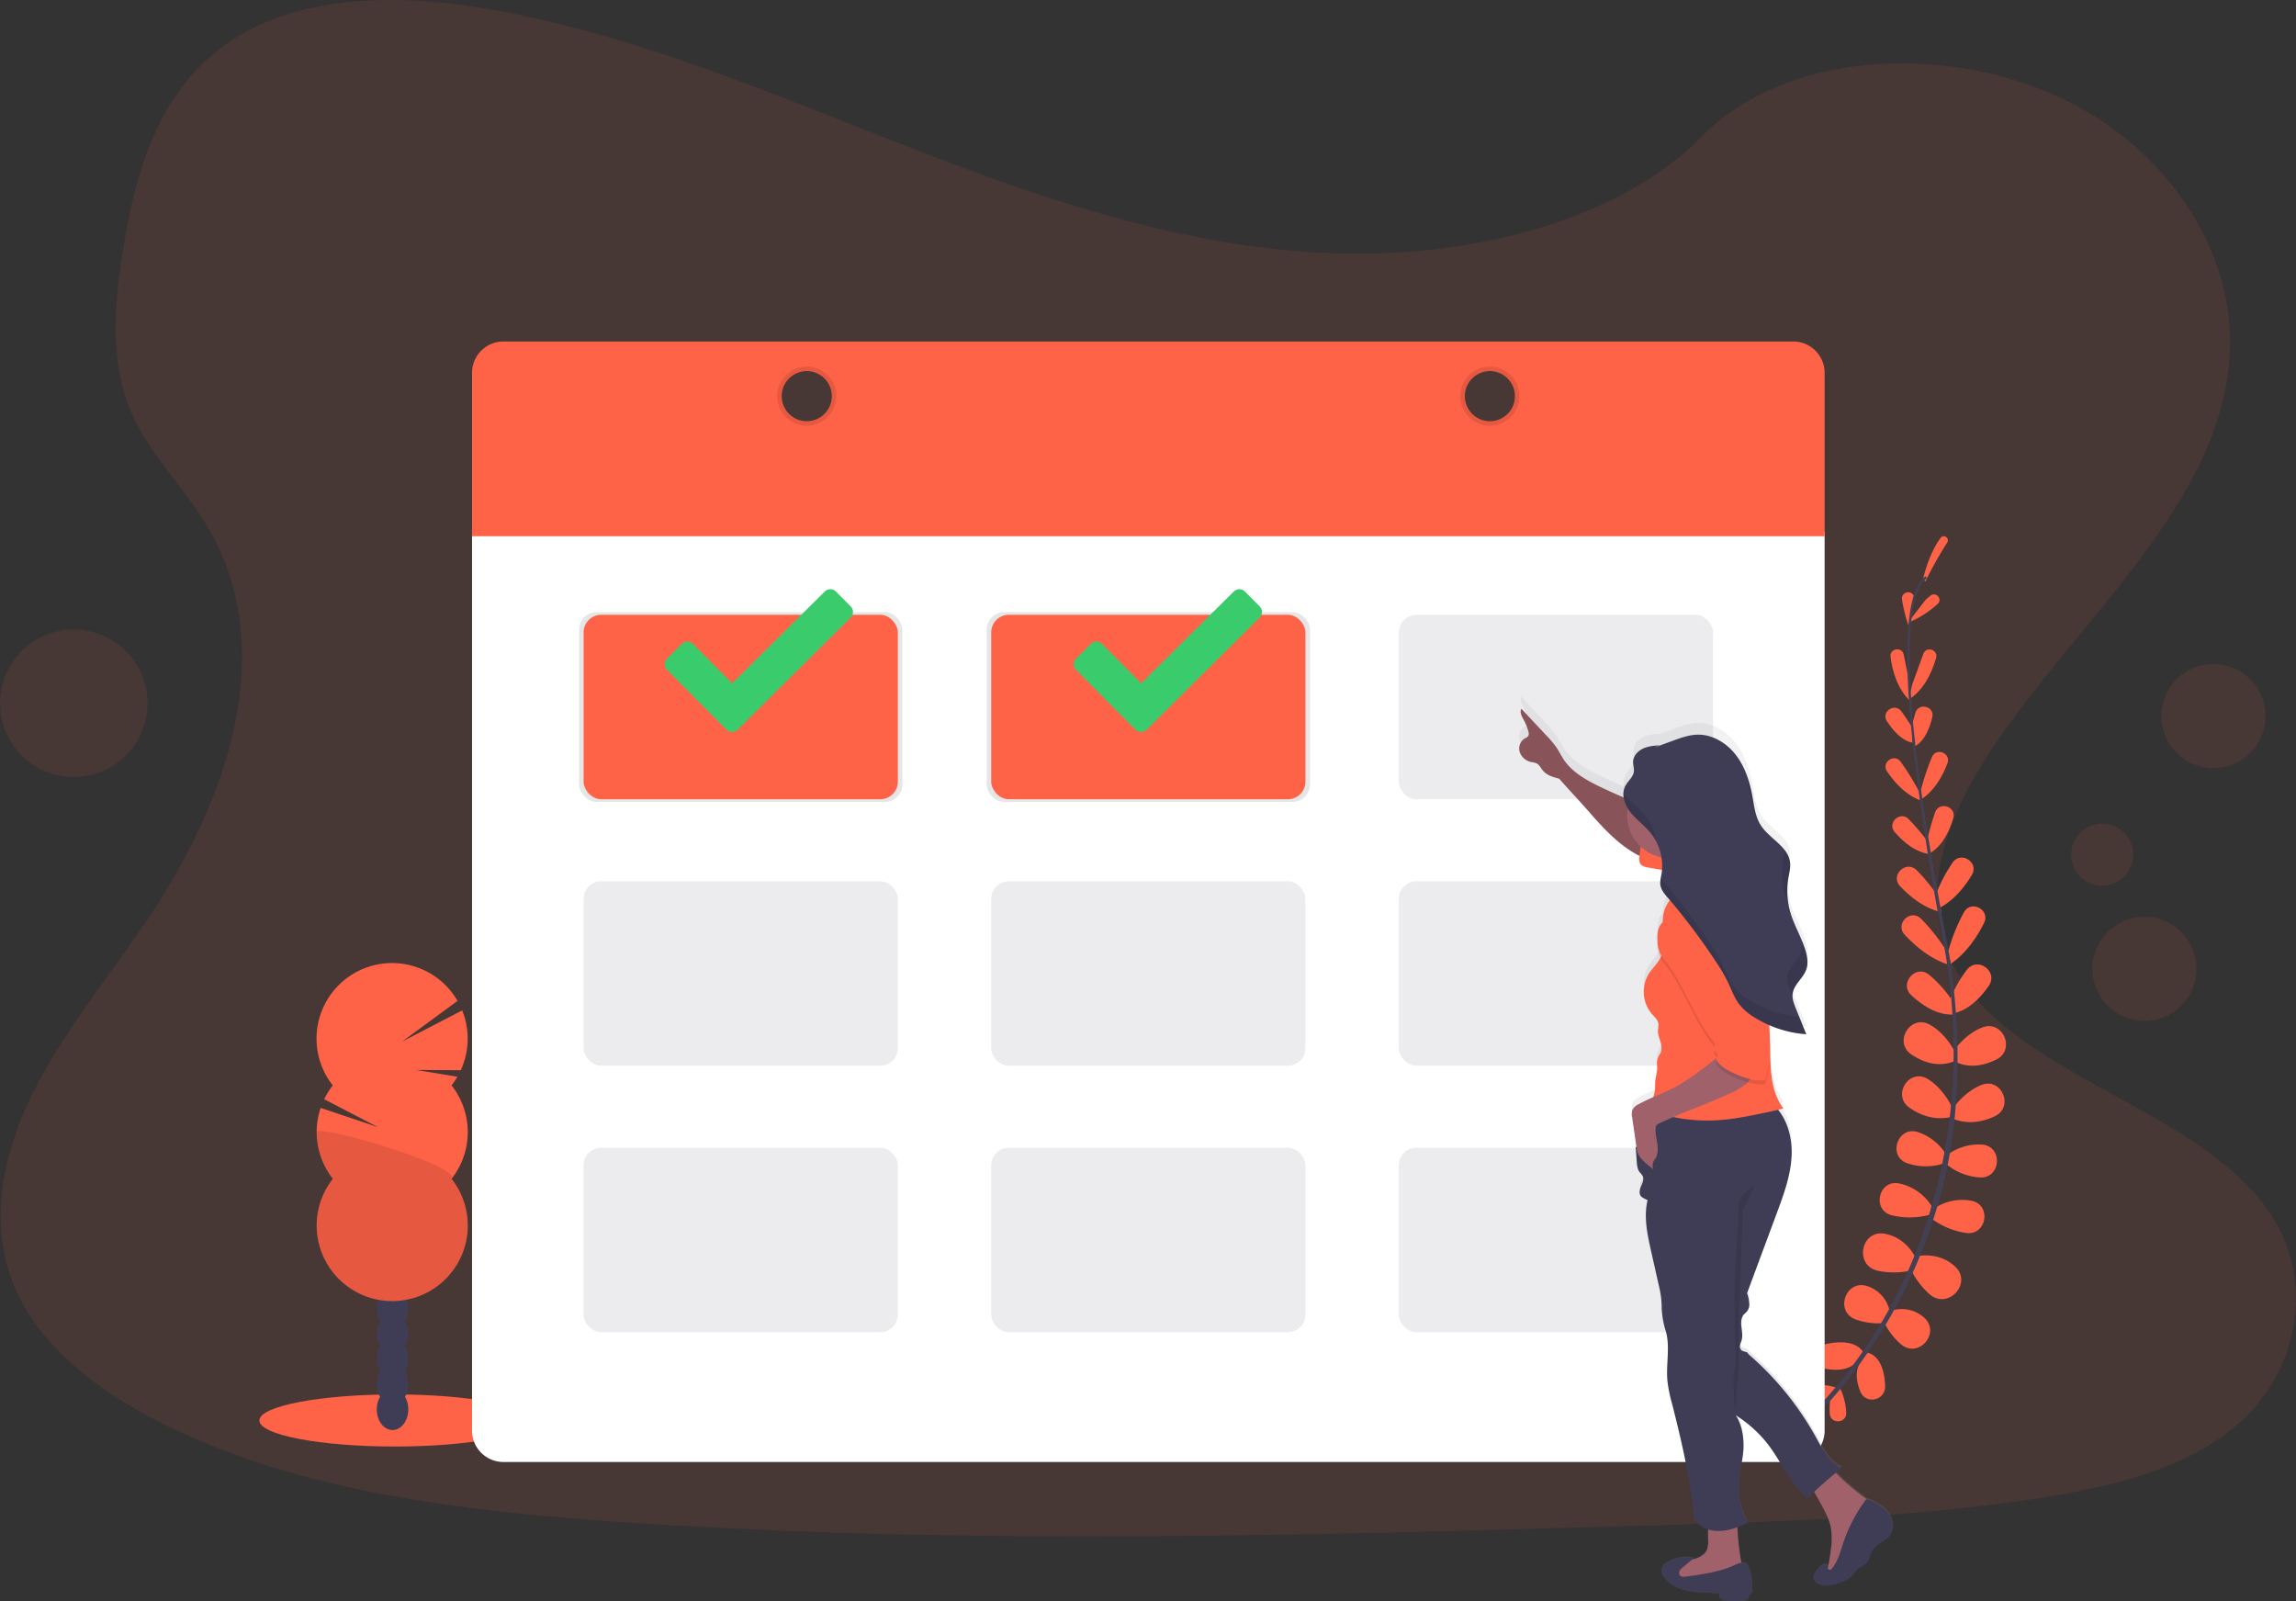 <svg data-name="Layer 1" xmlns="http://www.w3.org/2000/svg" width="1128.33" height="786.75"><rect width="100%" height="100%" fill="#333333" stroke="none"/><defs><linearGradient id="a" x1="874.32" y1="843.37" x2="874.32" y2="398.88" gradientUnits="userSpaceOnUse"><stop offset="0" stop-color="gray" stop-opacity=".25"/><stop offset=".54" stop-color="gray" stop-opacity=".12"/><stop offset="1" stop-color="gray" stop-opacity=".1"/></linearGradient></defs><path d="M655.7 124.47c-72.31-2.51-141.18-25.86-206.95-51.4S317.84 19.23 247.25 5.7c-45.39-8.71-97.31-9.94-133.89 14.4-35.2 23.42-46.57 63.85-52.69 101.37-4.6 28.23-7.3 57.93 5.3 84.36 8.75 18.34 24.29 33.76 35 51.33 37.39 61.15 11 136.54-29.56 196.25-19 28-41.06 54.72-55.72 84.53s-21.42 63.97-8.53 94.43c12.72 30.14 43 52.78 75.87 68.71 66.64 32.29 145.23 41.55 221.86 46.79 169.64 11.6 340.19 6.58 510.28 1.55 62.94-1.87 126.17-3.75 188.09-13.49 34.39-5.4 69.89-14 94.86-34.69 31.69-26.29 39.55-70.81 18.31-103.78-35.62-55.3-134.11-69-159-128.38-13.71-32.66.37-69.05 20.29-99.34 42.72-65 114.33-122 118.1-196.29 2.6-51-31.83-102.12-85.06-126.26-55.8-25.3-133.16-22.12-174.33 19.77-42.39 43.13-116.88 59.72-180.73 57.51z" fill="tomato" opacity=".1"/><path d="M902.64 681.91a30.82 30.82 0 0 0-12.59-1.34c-5.17.56-4.44 8.43.75 8.06a37.18 37.18 0 0 0 7.66-1.41zM904.21 681.98a30.77 30.77 0 0 1 3.08 12.29c.17 5.2-7.73 5.57-8.09.38a37.63 37.63 0 0 1 .34-7.78zM915.97 665.14s-2.53-7.94-18-4.86c-7 1.39-6.81 11.43.2 12.49h.3c10.21 1.42 13.76-2.63 17.5-7.63zM917.58 664.67s8.31.65 8.83 16.4c.24 7.09-9.57 9.24-12.2 2.66 0-.1-.07-.19-.11-.29-3.67-9.61-.54-13.99 3.48-18.77zM928.68 644.37a16.53 16.53 0 0 0-11.16-12.46c-10.47-3.3-16 12.36-5.77 16.34a32.68 32.68 0 0 0 13.24 1.92zM941.45 618.22s-4.23-10-15.2-12c-11.63-2.13-15.15 15.34-3.66 18.13a38.35 38.35 0 0 0 15.66.13zM949.16 592.47a24.82 24.82 0 0 0-16-11c-10-1.88-13.37 13.09-3.55 15.65a37.34 37.34 0 0 0 18.74-.26zM956.43 567.37a25.81 25.81 0 0 0-14-11.13c-10-3.07-14.94 12.09-5 15.39a28.47 28.47 0 0 0 18.14-.07zM959.49 544.5s-4-9.38-12.15-14.34c-9.08-5.53-17.73 8-9 14.09 5.38 3.77 12.27 6.37 20.32 4.63zM961 517.37s-4.41-9.47-12.87-14c-9.46-5-17.69 8.82-8.78 14.78 5.83 3.89 13.11 6.41 20.84 3.37zM960.06 492.63a61.35 61.35 0 0 0-12-13.65c-6.62-5.41-15 4.33-8.73 10.11 5.79 5.31 13 9.77 20.45 9.41zM957.55 468.89a89.9 89.9 0 0 0-13.56-17.52c-5.18-5-12.84 2.62-8 7.89 5.59 6 13.13 12.22 22.19 14.94zM952.7 440.97a80.15 80.15 0 0 0-10.83-13.41c-5.22-5.11-13.09 2.58-8.08 7.89 5.32 5.65 12.2 10.94 20.27 12.74zM948.46 414.92a127.83 127.83 0 0 0-10.41-12.37c-4.18-4.31-10.86 1.75-6.92 6.29 4.63 5.34 10.57 10.07 17.4 10.83zM944.06 390.76a130.3 130.3 0 0 0-10-16.45c-3.13-4.28-9.65.3-6.7 4.7 3.86 5.77 9.22 11.48 16.26 14.23zM940.43 358.65s-2.47-4.19-6-9.06c-3.26-4.49-10.14.15-7.12 4.8 3.4 5.21 7.66 9.65 12.62 10.53zM938.7 337.37l-3.13-15.65c-.83-4.14-7-3.15-6.5 1 1.12 8.36 4 16.77 10.27 22.29zM940.56 292.89a3.07 3.07 0 0 0-5.86 1.68 79.23 79.23 0 0 0 3.16 12.8zM929.38 644.06a16.53 16.53 0 0 1 16.36 3.52c8 7.47-2.82 20-11.35 13.11a32.86 32.86 0 0 1-8.23-10.55zM942.16 617.27s10.52-2.54 18.66 5.08c8.63 8.08-3.3 21.31-12.39 13.74a38.29 38.29 0 0 1-9.43-12.51zM949.85 594.23a24.83 24.83 0 0 1 19-4.22c10 2 7.51 17.13-2.56 15.84a37.41 37.41 0 0 1-17.28-7.25zM956.93 567.51a25.78 25.78 0 0 1 17.12-5.11c10.46.91 9.34 16.8-1.13 16.14a28.41 28.41 0 0 1-16.8-6.85z" fill="tomato"/><path d="M959.36 545.15s5.55-8.56 14.41-12.06c9.83-3.89 16.14 10.84 6.59 15.37-6 2.83-13.23 4.26-20.91 1.15zM959.71 516.96s5.61-8.8 14.58-12.16c10-3.75 16.39 11.05 6.78 15.8-6.29 3.1-13.84 4.64-21.1.62zM957.83 492.37a61.32 61.32 0 0 1 8.8-15.9c5.3-6.71 15.61 1 10.69 8-4.52 6.43-10.56 12.32-18 13.57zM957.06 468.85a89.53 89.53 0 0 1 8.12-20.66c3.59-6.22 13.06-1.07 9.84 5.35-3.68 7.35-9.2 15.4-17.14 20.55zM951.26 439.67a80.22 80.22 0 0 1 8.26-15.77c4.12-6 13.25-.12 9.48 6.08-4.1 6.76-9.88 13.56-17.63 17zM946.64 414.78a128.51 128.51 0 0 1 4.33-15.57c2-5.67 10.61-2.93 8.91 2.84-2 6.78-5.43 13.55-11.32 17.08zM943.43 390.29a129.85 129.85 0 0 1 6-18.31c2.08-4.88 9.48-1.91 7.6 3.05-2.44 6.5-6.36 13.28-12.58 17.56zM938.62 360.85s.94-4.77 2.65-10.54c1.58-5.32 9.62-3.23 8.31 2.16-1.46 6-4 11.65-8.4 14.13zM939.74 336.31l5.44-15c1.44-4 7.44-2.06 6.27 2-2.35 8.1-6.43 16-13.48 20.5zM946.52 294.46s.85-.68 2.15-1.75c2.65-2.2 6.11 1.64 3.61 4a51 51 0 0 1-14.79 9.38zM946.16 285.77a197 197 0 0 1 10.85-19.32 2 2 0 0 0-3.24-2.29c-3.2 4.38-6.34 10.79-8.72 20.21z" fill="tomato"/><path d="M939.96 365.17l1.16-.12c-5-46.61-2.89-75.35 5.85-80.92l-.63-1c-9.26 5.93-11.46 34.29-6.38 82.04z" fill="#444053"/><path d="M957.16 475.37l1.73-.26c-.65-4.31-1.4-8.69-2.24-13-7.28-37.83-12.94-72.8-15.77-99.36l-1.27-1c2.84 26.61 8 62.79 15.33 100.67.82 4.28 1.57 8.65 2.22 12.95z" fill="#444053"/><path d="M876.16 710.95c.26-.21 26.9-20.59 50.29-59.68a252 252 0 0 0 29.6-73.79c7.39-32.51 7.6-70.37 2.27-105.83l-1.56 1.25c12 79.58-10.89 141.37-32.25 177.09-23.16 38.73-49.49 58.9-49.76 59.1z" fill="#444053"/><ellipse cx="194.02" cy="697.97" rx="66.55" ry="12.8" fill="tomato"/><ellipse cx="192.9" cy="692.53" rx="7.75" ry="10.14" fill="#3f3d56"/><ellipse cx="192.9" cy="680.13" rx="7.75" ry="10.14" fill="#3f3d56"/><ellipse cx="192.9" cy="667.74" rx="7.75" ry="10.14" fill="#3f3d56"/><ellipse cx="192.9" cy="655.34" rx="7.75" ry="10.14" fill="#3f3d56"/><ellipse cx="192.9" cy="642.94" rx="7.75" ry="10.14" fill="#3f3d56"/><ellipse cx="192.9" cy="630.55" rx="7.75" ry="10.14" fill="#3f3d56"/><ellipse cx="192.9" cy="618.15" rx="7.75" ry="10.14" fill="#3f3d56"/><path d="M221.9 533.31a36.51 36.51 0 0 0 2.89-4.25l-20.36-3.34 22 .16a37.14 37.14 0 0 0 .71-29.4L197.6 511.8l27.24-20a37.12 37.12 0 1 0-61.3 41.53 37.49 37.49 0 0 0-4.23 6.77l26.43 13.73-28.16-9.46a37.13 37.13 0 0 0 6 34.85 37.12 37.12 0 1 0 58.34 0 37.09 37.09 0 0 0 0-45.89z" fill="tomato"/><path d="M155.62 556.26a37 37 0 0 0 7.94 22.94 37.12 37.12 0 1 0 58.34 0c4.98-6.31-66.28-27.11-66.28-22.94z" opacity=".1"/><path d="M231.97 261.24v441.71a15.42 15.42 0 0 0 15.42 15.42h633.87a15.42 15.42 0 0 0 15.42-15.42V261.24z" fill="#fff"/><rect x="284.57" y="300.78" width="158.9" height="93.27" rx="8.65" opacity=".1"/><rect x="484.88" y="300.78" width="158.9" height="93.27" rx="8.65" opacity=".1"/><rect x="286.8" y="302.09" width="154.43" height="90.64" rx="8.65" fill="tomato"/><rect x="723.26" y="358.72" width="154.43" height="90.64" rx="8.65" transform="rotate(-180 782.555 375.725)" fill="#444053" opacity=".1"/><rect x="522.95" y="358.72" width="154.43" height="90.64" rx="8.65" transform="rotate(-180 582.245 375.725)" fill="tomato"/><rect x="286.8" y="433.02" width="154.43" height="90.64" rx="8.65" fill="#444053" opacity=".1"/><rect x="723.26" y="489.65" width="154.43" height="90.64" rx="8.65" transform="rotate(-180 782.555 506.655)" fill="#444053" opacity=".1"/><rect x="522.95" y="489.65" width="154.43" height="90.64" rx="8.65" transform="rotate(-180 582.245 506.655)" fill="#444053" opacity=".1"/><rect x="286.8" y="563.95" width="154.43" height="90.64" rx="8.65" fill="#444053" opacity=".1"/><rect x="723.26" y="620.57" width="154.43" height="90.64" rx="8.65" transform="rotate(-180 782.555 637.585)" fill="#444053" opacity=".1"/><rect x="522.95" y="620.57" width="154.43" height="90.64" rx="8.65" transform="rotate(-180 582.245 637.585)" fill="#444053" opacity=".1"/><path d="M231.97 183.23v80.25h664.71v-80.25a15.42 15.42 0 0 0-15.42-15.43H247.39a15.42 15.42 0 0 0-15.42 15.43zm164.5 23.74a12.31 12.31 0 1 1 12.31-12.31 12.31 12.31 0 0 1-12.31 12.31zm335.71 0a12.31 12.31 0 1 1 12.31-12.31 12.31 12.31 0 0 1-12.33 12.31z" fill="tomato"/><path d="M396.47 180.11a14.55 14.55 0 1 0 14.54 14.55 14.54 14.54 0 0 0-14.54-14.55zm0 26.86a12.31 12.31 0 1 1 12.31-12.31 12.31 12.31 0 0 1-12.31 12.31zM732.16 180.11a14.55 14.55 0 1 0 14.55 14.55 14.55 14.55 0 0 0-14.55-14.55zm0 26.86a12.31 12.31 0 1 1 12.31-12.31 12.31 12.31 0 0 1-12.31 12.31z" opacity=".1"/><circle cx="1033.1" cy="419.94" r="15.27" fill="tomato" opacity=".1"/><circle cx="1087.73" cy="351.84" r="25.6" fill="tomato" opacity=".1"/><circle cx="1053.84" cy="476.06" r="25.6" fill="tomato" opacity=".1"/><circle cx="36.25" cy="345.56" r="36.25" fill="tomato" opacity=".1"/><path d="M961.49 797a32 32 0 0 0-7.42-4.17 1.53 1.53 0 0 0-.65-.17 114.16 114.16 0 0 1-15.3-13.18c1-.8 1.92-1.58 2.9-2.35-6-2.86-9.33-9.41-12.57-15.32a151.14 151.14 0 0 0-33.34-41.54c-.33-1.27-2.26-1-3.29-1.82a2.64 2.64 0 0 1-.73-2.55c.16-.92.58-1.77.81-2.67.55-2.11.07-4.33-.17-6.5s-.14-4.59 1.3-6.21c.46-.53 1.05-.94 1.5-1.48a5.64 5.64 0 0 0 1-4.49 15.94 15.94 0 0 0-1-4.55q7.35-20 14.69-40.07c3.43-9.34 6.89-18.88 7.24-28.84.28-8-1.78-16.31-6.62-22.42.88-.21 1.76-.43 2.63-.68-5.72-7.58-6.34-17.62-6.49-27.17q-.12-7.14-.49-14.29c1.66.73 3.34 1.38 5.06 1.94l1.6.49a55.15 55.15 0 0 0 7.93 1.7c1.18.17 2.38.3 3.57.38q-2.58-6.46-5.15-12.94a17.68 17.68 0 0 1-1.6-6.07v-.4c0-.24 0-.48.05-.72a7.9 7.9 0 0 1 .39-1.68 7.61 7.61 0 0 1 .31-.79 14 14 0 0 1 1.28-2.25c.36-.55.76-1.08 1.16-1.62a22.11 22.11 0 0 0 3.59-5.81 11 11 0 0 0 .55-3.31 16.29 16.29 0 0 0-.3-3.4c-.14-.74-.32-1.49-.52-2.21-.13-.45-.27-.9-.41-1.34l-.12-.36c-.11-.34-.22-.67-.34-1l-.12-.34c-.13-.36-.26-.71-.4-1.07l-.08-.21c-1.91-4.91-4.45-9.59-6-14.64a38.6 38.6 0 0 1-1-4.09c-.07-.35-.12-.71-.18-1.06s-.09-.6-.13-.9-.09-.7-.13-1.05l-.09-1c0-.32-.05-.64-.07-1 0-.61-.06-1.22-.07-1.83v-.65-1.39-.74c0-.46.07-.92.11-1.37 0-.22 0-.44.07-.65q.1-1 .27-2c.1-.59.21-1.19.33-1.79a23.88 23.88 0 0 0 .56-5c0-.32 0-.65-.07-1s-.08-.54-.13-.8a2 2 0 0 1 0-.24c0-.18-.09-.36-.13-.54s-.05-.17-.08-.25-.11-.35-.17-.52-.05-.15-.08-.23-.14-.36-.22-.53l-.07-.18c-.1-.22-.21-.43-.32-.64a14.73 14.73 0 0 0-1.34-2.08c-3.29-4.32-8.76-7.61-11.77-12.37a27.54 27.54 0 0 1-3.37-10c-.15-.8-.28-1.6-.42-2.39s-.26-1.57-.4-2.35c-.09-.48-.18-1-.28-1.44l-.06-.31c-.08-.38-.16-.77-.25-1.15l-.06-.27c-.09-.4-.18-.8-.28-1.2l-.06-.21c-.1-.42-.21-.84-.32-1.26a.83.83 0 0 1 0-.15c-.12-.44-.25-.88-.38-1.32v-.09c-.14-.46-.28-.91-.43-1.36-.15-.46-.31-.93-.48-1.39-.18-.47-.35-.94-.54-1.4a37 37 0 0 0-5.06-9c-4.58-5.88-11.66-10.1-19-9.82-3.94.15-7.72 1.53-11.43 2.9l-9.63 3.55 2.69-1.24c-2.8.25-5.66.51-8.19 1.75s-4.67 3.67-4.75 6.51c-.05 1.65.6 3.29.39 4.93-.35 2.71-2.84 4.55-4.13 6.95a8.94 8.94 0 0 0-1 4.7v.64a.88.88 0 0 0 0 .16v.32c-4-1.74-8-3.55-12-5.49-6.61-3.25-13.3-7.07-17.42-13.23-1.32-2-2.34-4.16-3.65-6.14a48.6 48.6 0 0 0-5-6l-12.27-13.28c-.94 1.77.27 3.86 1.22 5.62a24.13 24.13 0 0 1 2.27 5.86 2.78 2.78 0 0 1-.06 2.05 4 4 0 0 1-1.68 1.19 6 6 0 0 0-2.53 6.87 7.6 7.6 0 0 0 5.67 4.94 10.29 10.29 0 0 1 2.53.62c1.48.73 2.18 2.43 3.24 3.7 1.93 2.32 5 3.19 7.93 3.95 4.54 5.24 9.26 10.26 13.8 15.5 6.87 7.93 13.9 16 22.86 21.36.93.56 1.88 1.08 2.84 1.56 0 .16 0 .32-.05.48a5.42 5.42 0 0 0 .43 3.5c.8 1.27 2.45 1.65 3.92 1.91l6.78 1.21a23.16 23.16 0 0 1-.33 2.62c-.09.53-.2 1.05-.3 1.58l-.12.68v.1c0 .03 0 .36-.07.55s0 .13 0 .19v1.33c.23 2.66 2 4.86 3.77 6.89l.95 1.15a16 16 0 0 0-3.09 6.48 22 22 0 0 0-.44 4.51 7.83 7.83 0 0 0-2 3.12 14.26 14.26 0 0 0-.52 5.05v2a16.8 16.8 0 0 0 1.16 7c.09.18.19.34.28.51-1.5 2.94-4 5.23-5.79 8a17.36 17.36 0 0 0 1.59 19.88c1.37 1.58 3.13 3.1 3.29 5.2a19.51 19.51 0 0 1-.28 2.84c-.16 2.26.88 4.4 1.44 6.59.47 1.82.49 4-.55 5.46a8 8 0 0 0-1.37 5.24c.51 2.83-.66 5.66-.86 8.53-.09 1.23 0 2.48-.11 3.71a20.91 20.91 0 0 1-.73 3.48c0 .12-.06.25-.1.38-2.47 1.09-4.92 2.22-7.28 3.53a6.39 6.39 0 0 0-3 2.76 7.08 7.08 0 0 0-.16 3.8l2.13 14.82-.37-.16q.25 3.64.52 7.31c.13 1.85.3 3.81 1.4 5.29a13.78 13.78 0 0 1 1.51 1.93c.84 1.7-.16 3.68-.9 5.42s-1 4.21.63 5.15a13.29 13.29 0 0 0 2.73 1.46c-2 8.34-.16 17.08 1.7 25.45q2.13 9.6 4.27 19.18a46.54 46.54 0 0 1 .94 8.24v1.2a46.16 46.16 0 0 0 2 11.22c2.22 7.48.09 16.46.79 24.61a73 73 0 0 0 2.34 11.59c4.83 19.16 9.14 37.94 10.8 57.64a14.48 14.48 0 0 0 6.92 4.83c-.2 2.42.07 5.19 0 6.6a11.4 11.4 0 0 1-.54 3.44c-.85 2.22-3 3.67-5.23 4.45-.7.24-1.41.43-2.13.6l.8-.68a17.86 17.86 0 0 0-13.31 2.34 5.27 5.27 0 0 0-2.63 3.1 5 5 0 0 0 .92 3.59 16.37 16.37 0 0 0 9.25 6.57 48.52 48.52 0 0 0 11.4 1.59l7.06.41a1.94 1.94 0 0 0 .46 2.51 4.94 4.94 0 0 0 2.59.94 33 33 0 0 0 8.71.13 3.41 3.41 0 0 0 2-.72 1.29 1.29 0 0 0 0-1.91 2.11 2.11 0 0 0 1.92-1.4 5.68 5.68 0 0 0 .26-2.53c-.19-3.29-.48-8.07-2.19-11a2.79 2.79 0 0 0-3.09-1.36 120 120 0 0 1-2-17.74 43.33 43.33 0 0 0 5.14-2.32c-4.91-7.93-5-18-3.5-27.22a82.46 82.46 0 0 0 1.31-8.81c.33-5.9-.56-12.58-3.83-17.46a62.47 62.47 0 0 1 15.6 14.12c6.91 9 11.12 19.9 19.59 27.4q1.67-1.63 3.38-3.24 2.68 4.54 5.07 9.27a35.26 35.26 0 0 1 2.94 7.31 33.81 33.81 0 0 1 .27 11.79q-.35 3.12-.85 6.21a16.9 16.9 0 0 1-.61 2.6 1.8 1.8 0 0 0-.19-.78c-.53-.93-2-.51-2.8.13a12.36 12.36 0 0 0-3.45 4 4.31 4.31 0 0 0-.62 2.55 3.77 3.77 0 0 0 2 2.5c3.71 2.17 8.37.6 12.35-1a14.49 14.49 0 0 0 3.12-1.57c2-1.44 3.09-3.81 5.08-5.21a29.43 29.43 0 0 0 3.07-1.94c1.85-1.69 2-4.54 3.35-6.68 2.24-3.69 7.25-4.64 9.21-8.55 2.27-4.32-.38-9.77-3.8-12.59z" transform="translate(-35.84 -56.63)" fill="url(#a)"/><path d="M839.44 757.97a11.15 11.15 0 0 1-.55 3.4c-.84 2.19-3 3.62-5.22 4.39s-4.58 1-6.84 1.67a6 6 0 0 0-2.67 1.38c-2 2-.8 5.6 1.54 7.09s5.32 1.44 8.1 1.25a106.69 106.69 0 0 0 17.52-2.49c2.08-.49 4.51-1.45 4.84-3.56a5.84 5.84 0 0 0-.16-2 118.21 118.21 0 0 1-2.25-21.73c0-.48-11.6-.79-12.68-.09-2.42 1.59-1.5 8.23-1.63 10.69zM891.16 732.5q2.88 4.77 5.41 9.73a34.45 34.45 0 0 1 2.94 7.21 33.14 33.14 0 0 1 .27 11.63q-.35 3.07-.86 6.13c-.33 2-.86 4.27-2.57 5.42a5.92 5.92 0 0 0 5.1.45 14.69 14.69 0 0 0 4.49-2.75c8.57-7.07 15-17.34 15.32-28.45a4.51 4.51 0 0 0-.47-2.52 5 5 0 0 0-1.5-1.34 115.25 115.25 0 0 1-17.73-14.89 2.17 2.17 0 0 0-1.3-.83 2.25 2.25 0 0 0-1.16.33c-3.29 1.65-8.79 4-10.16 7.75a5.24 5.24 0 0 1 2.22 2.13z" fill="#a1616a"/><path d="M851.16 769.58c-7.2 3-15 4.08-22.79 5.11-1 .12-2.07.2-2.73-.5a2.08 2.08 0 0 1-.18-2.34 6.1 6.1 0 0 1 1.67-1.84l5.17-4.33a18 18 0 0 0-13.14 2.26 5.23 5.23 0 0 0-2.62 3 4.88 4.88 0 0 0 .92 3.55 16.34 16.34 0 0 0 9.24 6.48 49.4 49.4 0 0 0 11.39 1.57l7 .4a1.89 1.89 0 0 0 .47 2.48 5 5 0 0 0 2.6.95 33.34 33.34 0 0 0 8.7.12 3.33 3.33 0 0 0 2-.71 1.26 1.26 0 0 0 0-1.88 2.11 2.11 0 0 0 1.92-1.39 5.79 5.79 0 0 0 .26-2.49c-.19-3.24-.48-8-2.19-10.83s-5.27-.61-7.69.39zM925.47 740.99a32.17 32.17 0 0 0-7.42-4.11.88.88 0 0 0-1.34.34 76.13 76.13 0 0 0-10.93 21.07c-1.43 4.3-2.56 8.88-5.46 12.36-.38.46-1 .93-1.52.66-.75-.38-.29-1.59-.71-2.32-.52-.92-1.94-.5-2.79.13a12 12 0 0 0-3.44 4 4 4 0 0 0-.62 2.51 3.7 3.7 0 0 0 1.95 2.46c3.71 2.15 8.37.6 12.34-1a14.12 14.12 0 0 0 3.11-1.55c2-1.41 3.09-3.76 5.08-5.13a29.27 29.27 0 0 0 3.07-1.92c1.84-1.67 2-4.48 3.34-6.6 2.24-3.63 7.25-4.57 9.21-8.43 2.19-4.31-.45-9.69-3.87-12.47zM869.66 541.24c7.86 5.9 11.16 16.39 10.81 26.21s-3.8 19.24-7.22 28.45q-7.35 19.77-14.68 39.53a16.3 16.3 0 0 1 1 4.5 5.53 5.53 0 0 1-1 4.42c-.46.53-1 .94-1.5 1.46-1.44 1.6-1.53 4-1.3 6.13s.72 4.33.17 6.41c-.23.89-.65 1.73-.81 2.63a2.61 2.61 0 0 0 .73 2.52c1 .8 3 .54 3.29 1.8a149.46 149.46 0 0 1 33.3 41c3.24 5.83 6.51 12.29 12.56 15.11a219.28 219.28 0 0 0-16.93 14.89c-8.45-7.4-12.66-18.17-19.56-27a62 62 0 0 0-15.58-13.93c3.27 4.81 4.16 11.41 3.83 17.22a79.91 79.91 0 0 1-1.31 8.69c-1.55 9.1-1.41 19 3.5 26.86-5.24 2.72-11.26 4.74-17.11 3.93a14.56 14.56 0 0 1-9.32-5.32c-1.66-19.44-6-38-10.79-56.87a69.91 69.91 0 0 1-2.33-11.51c-.7-8 1.43-16.9-.8-24.28a45.27 45.27 0 0 1-2-11.06v-1.19a45.32 45.32 0 0 0-.94-8.12l-4.26-18.92c-1.86-8.27-3.72-16.89-1.71-25.12a13.35 13.35 0 0 1-2.72-1.43c-1.63-.93-1.37-3.36-.63-5.08s1.73-3.67.9-5.35a13.06 13.06 0 0 0-1.51-1.91c-1.1-1.46-1.27-3.39-1.4-5.21l-.52-7.22a14.13 14.13 0 0 1 7.12 6.23c-3.94-6.1-2-14.8.91-21.46a9.78 9.78 0 0 1 9.18-7.27c16.03-2.74 35.61-9.53 48.63.26z" fill="#3f3d56"/><path d="M862.35 582.3s-7.88 5.26-7.88 9.2-2 39.4-2 39.4v25s1.31 13.14 0 16.42 0 18.39 0 20.36 2-20.36 2-20.36v-23.68l2-53.86z" opacity=".1"/><path d="M818.4 400.16l-4.59-1.79c-9.38-3.76-18.77-7.53-27.85-11.94-6.6-3.21-13.29-7-17.4-13.05-1.32-2-2.34-4.1-3.65-6.07a48.42 48.42 0 0 0-5-5.93l-12.26-13.1c-.94 1.75.26 3.81 1.22 5.54a24 24 0 0 1 2.27 5.79 2.68 2.68 0 0 1-.07 2 3.89 3.89 0 0 1-1.67 1.18 5.87 5.87 0 0 0-2.53 6.77 7.55 7.55 0 0 0 5.66 4.88 10.75 10.75 0 0 1 2.53.61c1.48.73 2.18 2.4 3.24 3.65 1.93 2.29 5 3.16 7.92 3.9 4.54 5.17 9.25 10.12 13.79 15.29 6.86 7.82 13.88 15.78 22.84 21.08a33.45 33.45 0 0 0 10.31 4.14 167.08 167.08 0 0 1 5.24-22.95z" fill="#a1616a"/><path d="M818.4 400.16l-4.59-1.79c-9.38-3.76-18.77-7.53-27.85-11.94-6.6-3.21-13.29-7-17.4-13.05-1.32-2-2.34-4.1-3.65-6.07a48.42 48.42 0 0 0-5-5.93l-12.26-13.1c-.94 1.75.26 3.81 1.22 5.54a24 24 0 0 1 2.27 5.79 2.68 2.68 0 0 1-.07 2 3.89 3.89 0 0 1-1.67 1.18 5.87 5.87 0 0 0-2.53 6.77 7.55 7.55 0 0 0 5.66 4.88 10.75 10.75 0 0 1 2.53.61c1.48.73 2.18 2.4 3.24 3.65 1.93 2.29 5 3.16 7.92 3.9 4.54 5.17 9.25 10.12 13.79 15.29 6.86 7.82 13.88 15.78 22.84 21.08a33.45 33.45 0 0 0 10.31 4.14 167.08 167.08 0 0 1 5.24-22.95z" opacity=".15"/><path d="M810 426.27c-1.47-.26-3.12-.62-3.92-1.88a5.27 5.27 0 0 1-.43-3.45 96.76 96.76 0 0 1 5-22.1c2.23 4.13 6.62 6.54 10.78 8.71a80 80 0 0 0 11.58 5.28c-1-.32-3.45 15.06-4.83 16-1.74 1.22-5.94-.43-7.87-.76z" fill="tomato"/><circle cx="820.65" cy="400.71" r="21.02" fill="#a1616a"/><path d="M816.38 418.11s13.79 11.82 7.88 19.7-9.2 13.14-1.32 13.8 34.15-13.14 34.15-13.14-24.3-19.7-20.36-31.52-20.35 11.16-20.35 11.16z" fill="#fbbebe"/><path d="M829.61 436.61a16.31 16.31 0 0 0-12.07 12.14c-1.55 7.08 1.74 15-1.36 21.52-1.46 3.1-4.17 5.42-6 8.33a17 17 0 0 0 1.58 19.61c1.37 1.56 3.13 3.07 3.29 5.13a18.84 18.84 0 0 1-.28 2.8c-.16 2.23.88 4.35 1.44 6.51.47 1.79.49 3.94-.55 5.38a7.79 7.79 0 0 0-1.36 5.17c.5 2.8-.67 5.59-.87 8.42-.09 1.22 0 2.44-.11 3.66a21.35 21.35 0 0 1-.72 3.43l-1.76 6.49c9.54 4.08 19.68 5.55 30 5.36 9.24-.18 18.35-2.09 27.39-4 2.75-.58 5.5-1.16 8.21-1.91-5.72-7.48-6.33-17.39-6.49-26.8a400.06 400.06 0 0 0-3.51-46.9c2.77-5.23 4-11.06 5.14-16.87a28.53 28.53 0 0 0 .64-7.13c-.28-5-2.58-9.75-4.83-14.28-2.06-4.14-4.29-8.5-8.88-10.29a7.06 7.06 0 0 0-6.83.75c-3.47 2.62-2.44 7.14-3.33 11-1.17 5-5.78 8.59-10.69 10a34.75 34.75 0 0 1-11.24 1.05 2 2 0 0 1-1.42-3.28c1.61-1.78 3.23-3.59 4.61-5.29z" fill="tomato"/><path d="M845.89 517.86c-7.78 6.36-15.65 12.78-24.63 17.28-5.27 2.64-10.87 4.59-16 7.43a6.39 6.39 0 0 0-3 2.72 6.72 6.72 0 0 0-.16 3.75l2.28 15.72c.63 4.26 4.72 7 8 9.72-.18-1.43-.47-2.54.21-3.81a12.8 12.8 0 0 1 .77-1.15c1.4-2.12 1.45-4.87 1.11-7.39s-1-5-.87-7.58a2.48 2.48 0 0 1 1.06-2.2c11.17-5.37 23.2-9.49 34.49-14.59a36.55 36.55 0 0 0 8.37-4.75 12.88 12.88 0 0 0 4.86-8.07 1.58 1.58 0 0 0-.2-1.23 1.67 1.67 0 0 0-.85-.5c-5.06-1.84-10.4-3.53-15.44-5.35z" fill="#a1616a"/><path d="M824.28 451.9c-3.86.65-7.92 2.65-9.23 6.35a14.11 14.11 0 0 0-.52 5 16.26 16.26 0 0 0 1.17 6.93 19.57 19.57 0 0 0 2.34 3.4c9.24 11.84 13.88 26.71 22.88 38.74.8 1.06 2.26 2.44 1.81 3.69a8.94 8.94 0 0 0-.43 1 2 2 0 0 0 .66 1.75 4.27 4.27 0 0 1 1.09 1.59c.17.63-.25 1.45-.9 1.4 1.08 3.34 4.39 5.29 7.53 6.87 5.22 2.63 11 4.7 16.81 4.13 1.09-4.37 2.61-9.31 2-13.76a35.72 35.72 0 0 0-3.35-9.76l-3.91-8.54c-3.33-7.29-6.69-14.63-11.33-21.16a32 32 0 0 1-4.19-6.75c-1.19-3.09-4.46-5.26-6.44-7.91-2.94-4-6-8-9.94-10.89-1.58-1.22-4.12-2.4-6.05-2.08z" opacity=".1"/><path d="M824.28 449.93c-3.86.65-7.92 2.65-9.23 6.34a14.19 14.19 0 0 0-.52 5 16.26 16.26 0 0 0 1.17 6.93 19.57 19.57 0 0 0 2.34 3.4c9.24 11.84 13.88 26.71 22.88 38.74.8 1.06 2.26 2.44 1.81 3.69a8.94 8.94 0 0 0-.43 1 2 2 0 0 0 .66 1.75 4.27 4.27 0 0 1 1.09 1.59c.17.63-.25 1.45-.9 1.4 1.08 3.34 4.39 5.29 7.53 6.87 5.22 2.63 11 4.7 16.81 4.13 1.09-4.37 2.61-9.31 2-13.76a35.72 35.72 0 0 0-3.35-9.76l-3.91-8.54c-3.33-7.29-6.69-14.63-11.33-21.16a31.84 31.84 0 0 1-4.19-6.76c-1.19-3.08-4.46-5.25-6.44-7.9-2.94-4-6-8-9.94-10.89-1.58-1.21-4.12-2.39-6.05-2.07z" fill="tomato"/><path d="M815.47 366.18c-2.79.24-5.66.5-8.18 1.72s-4.67 3.62-4.75 6.42c0 1.63.6 3.25.39 4.86-.35 2.68-2.84 4.49-4.12 6.86-2.24 4.12-.5 9.36 2.4 13s6.83 6.44 9.81 10.06a26 26 0 0 1 5.42 20.92 16.6 16.6 0 0 0-.53 4.37c.23 2.62 2 4.79 3.76 6.79a313.68 313.68 0 0 1 23.72 31.56 85.27 85.27 0 0 1 5.84 10c1.7 3.58 3 7.4 5.36 10.57a27.91 27.91 0 0 0 7.87 6.75 55.58 55.58 0 0 0 25.2 8.13l-5.15-12.77c-.91-2.27-1.85-4.66-1.55-7.09.57-4.6 5.21-7.62 6.72-12 1-2.82.55-5.93-.27-8.8-1.82-6.47-5.46-12.29-7.42-18.72a38 38 0 0 1-1.12-17.41c.43-2.56 1.13-5.13.81-7.7-.95-7.82-10.12-11.56-14.36-18.19-2.74-4.26-3.27-9.51-4.19-14.49-1.33-7.27-3.7-14.53-8.28-20.33s-11.64-10-19-9.69c-3.94.15-7.71 1.52-11.42 2.86l-9.64 3.51" fill="#3f3d56"/><g opacity=".1"><path d="M858.5 382.51c.83 4.49 1.35 9.2 3.45 13.21-.29-1.56-.53-3.13-.82-4.67a58.24 58.24 0 0 0-3.22-11.46c.25.97.42 1.94.59 2.92zM876.24 422.89a38.19 38.19 0 0 0 1.12 17.42c.47 1.53 1 3 1.64 4.5a38.07 38.07 0 0 1-.13-13.38c.43-2.56 1.13-5.13.81-7.7a12 12 0 0 0-2.6-6c-.15 1.74-.55 3.45-.84 5.16zM887.41 467.56a48.27 48.27 0 0 0-2-5.52 12.27 12.27 0 0 1-.38 5.78c-1.51 4.37-6.16 7.4-6.72 12-.3 2.43.63 4.82 1.55 7.09.34.85.68 1.71 1 2.56a8.24 8.24 0 0 1 0-1.11c.57-4.6 5.21-7.62 6.72-12 1.08-2.82.65-5.93-.17-8.8zM859.84 491.55a28 28 0 0 1-7.87-6.76c-2.37-3.17-3.67-7-5.37-10.57a84.33 84.33 0 0 0-5.84-10 314.08 314.08 0 0 0-23.71-31.57c-.31-.35-.61-.71-.91-1.07a10.28 10.28 0 0 0-.23 2.82c.23 2.62 2 4.79 3.76 6.79a313.68 313.68 0 0 1 23.72 31.56 85.27 85.27 0 0 1 5.84 10c1.7 3.58 3 7.4 5.36 10.57a27.91 27.91 0 0 0 7.87 6.75 55.58 55.58 0 0 0 25.2 8.13l-3.5-8.6a55.64 55.64 0 0 1-24.32-8.05zM808.39 400.6c-3-3.62-6.91-6.37-9.81-10.05-.26-.34-.51-.69-.76-1.06a14.56 14.56 0 0 0 3.39 9.59c2.9 3.69 6.83 6.44 9.81 10.06a25 25 0 0 1 3 4.56 26 26 0 0 0-5.63-13.1z"/></g><path d="M418.04 297.95l-7.25-7.29a3.85 3.85 0 0 0-5.47 0l-45.53 45.11-19.26-19.4a3.84 3.84 0 0 0-5.43 0l-7.33 7.25a3.89 3.89 0 0 0 0 5.47l29.25 29.47a3.88 3.88 0 0 0 5.46 0l55.56-55.14a3.85 3.85 0 0 0 0-5.47zM619.04 297.95l-7.25-7.29a3.85 3.85 0 0 0-5.47 0l-45.53 45.11-19.26-19.4a3.84 3.84 0 0 0-5.43 0l-7.33 7.25a3.89 3.89 0 0 0 0 5.47l29.25 29.47a3.88 3.88 0 0 0 5.46 0l55.56-55.14a3.85 3.85 0 0 0 0-5.47z" fill="#3acc6c"/></svg>